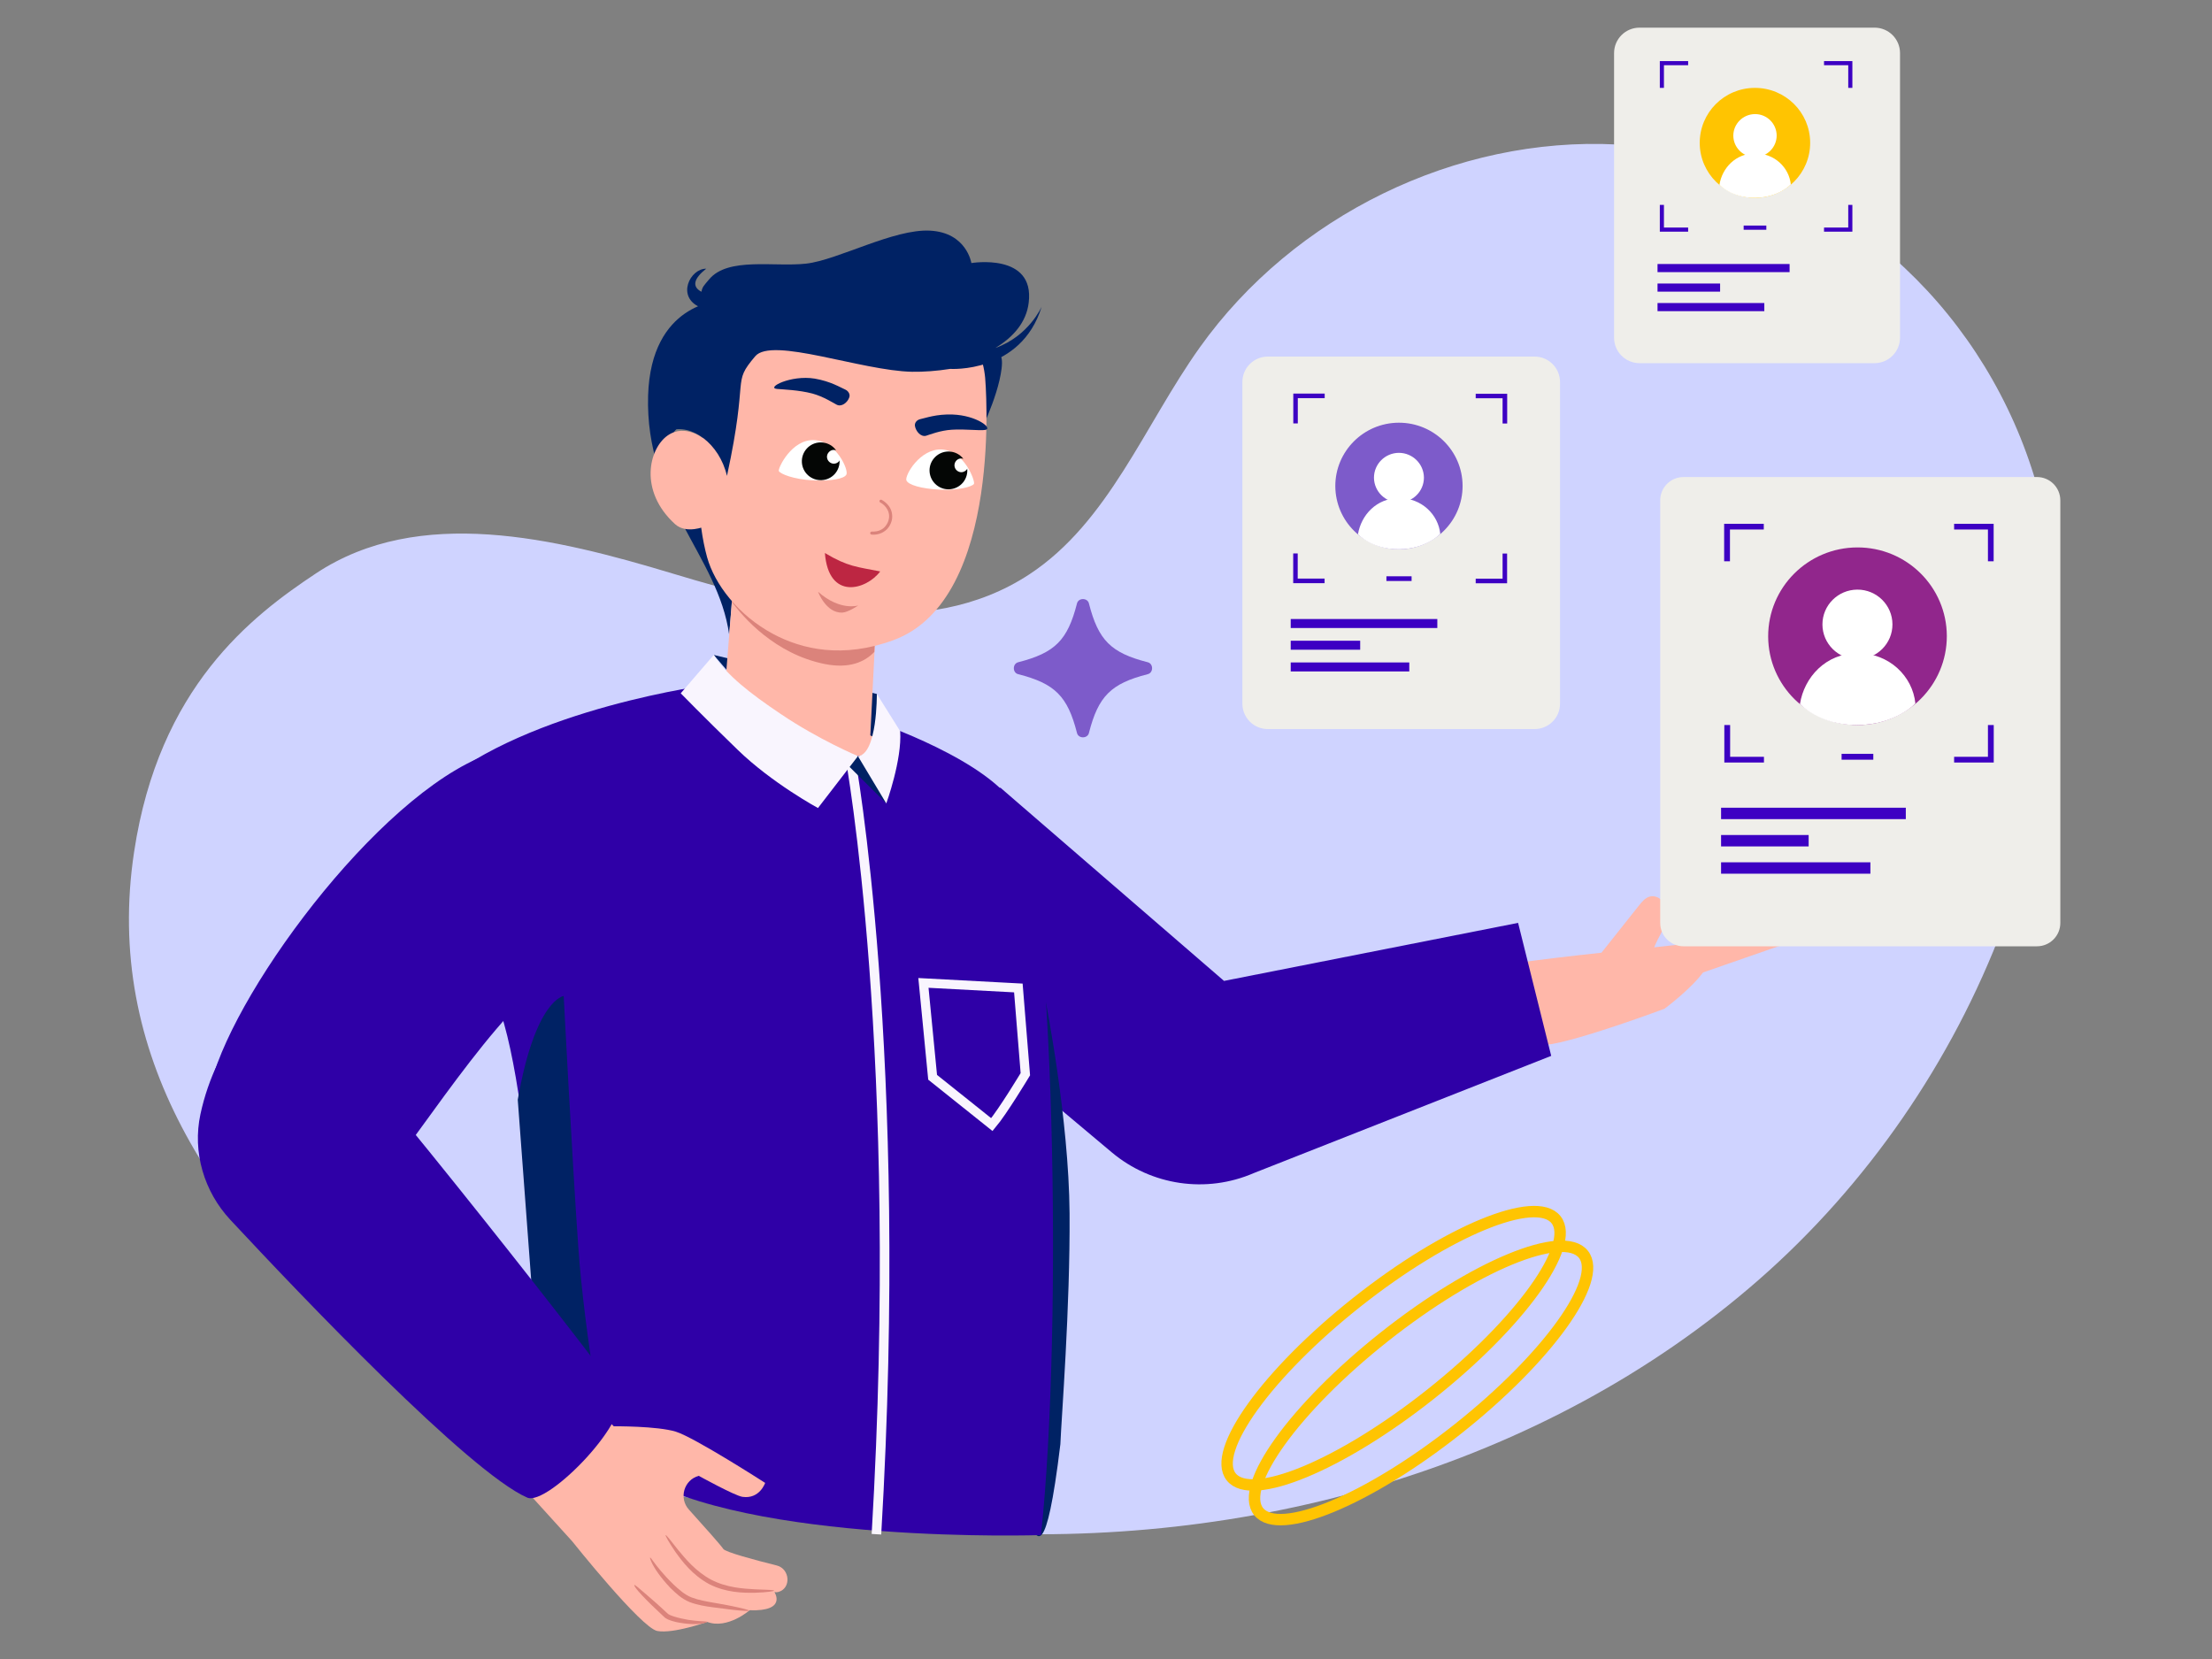 <svg width="240" height="180" viewBox="0 0 240 180" fill="none" xmlns="http://www.w3.org/2000/svg">
<rect x="0" y="0" width="240" height="180" fill="#808080" stroke="none"/>
<g clip-path="url(#clip0_2609_42340)">
<path d="M221.58 54.641L220.947 52.483C215.652 34.308 201.011 20.282 182.602 16.579C180.235 16.102 177.836 15.801 175.417 15.677C158.015 14.784 140.363 23.384 130.157 37.721C124.155 46.155 120.282 56.674 111.664 62.328C100.451 69.693 85.727 66.073 72.966 62.224C60.205 58.375 45.472 54.796 34.279 62.214C27.27 66.861 17.25 74.558 14.551 92.422C11.197 114.529 23.252 131.843 39.813 146.553C56.374 161.263 82.135 164.811 104.199 166.201C135.109 168.151 167.36 159.406 190.846 138.835C214.333 118.274 227.738 85.275 221.58 54.641Z" fill="#CFD3FF"/>
<path d="M155.176 151.301C164.908 143.595 171.02 135.104 168.828 132.335C166.636 129.566 156.969 133.568 147.237 141.274C137.505 148.98 131.392 157.471 133.585 160.24C135.777 163.009 145.444 159.007 155.176 151.301Z" stroke="#FFC401" stroke-width="1.24" stroke-miterlimit="10"/>
<path d="M158.15 155.063C167.882 147.357 173.994 138.866 171.802 136.097C169.609 133.328 159.943 137.33 150.21 145.036C140.478 152.742 134.366 161.233 136.558 164.002C138.751 166.771 148.417 162.769 158.15 155.063Z" stroke="#FFC401" stroke-width="1.24" stroke-miterlimit="10"/>
<path d="M173.61 103.556C175.012 101.782 176.424 100.018 177.826 98.245C178.148 97.84 178.501 97.415 178.989 97.28C179.861 97.041 180.733 97.871 180.858 98.763C180.993 99.655 180.609 100.537 180.183 101.326C179.768 102.124 179.3 102.933 179.248 103.836" fill="#FFB7A9"/>
<path d="M178.553 102.88C178.781 102.797 163.809 104.405 164.671 104.55C164.764 104.706 164.847 104.862 164.941 105.017L167.775 113.368C171.139 112.984 180.598 109.447 180.598 109.447C180.598 109.447 183.661 107.175 184.918 105.308L184.596 102.227L178.553 102.88Z" fill="#FFB7A9"/>
<path d="M193.411 101.23L183.09 102.392L184.71 105.536L193.452 102.496L193.411 101.23Z" fill="#FFB7A9"/>
<path d="M164.712 100.131L132.805 106.428L108.518 85.441L102.413 109.737L120.625 125.028C124.924 128.638 130.884 129.509 136.034 127.279L168.305 114.561L164.712 100.131Z" fill="#2F00A7"/>
<path d="M111.914 165.89C111.27 165.122 111.374 146.304 110.907 145.422C110.886 145.381 110.855 145.329 110.834 145.267L109.744 139.25C108.747 131.47 107.595 117.88 106.691 106.168L113.472 108.751C113.472 108.751 115.974 121.376 116.047 131.636C116.119 141.885 115.154 153.991 115.05 156.688C113.472 169.77 112.485 166.45 111.914 165.89Z" fill="#002264"/>
<path d="M95.134 75.295L77.441 71.062L79.975 74.009C79.975 74.019 99.63 93.781 95.134 75.295Z" fill="#002264"/>
<path d="M78.096 32.641C78.096 32.641 70.631 32.858 70.319 42.911C69.977 54.519 77.92 60.266 79.114 68.856C79.207 67.818 79.56 63.938 79.508 62.984C79.031 52.382 70.527 48.668 73.611 46.376C76.985 43.876 78.096 32.641 78.096 32.641Z" fill="#002264"/>
<path d="M89.964 86.803C86.319 86.025 78.667 74.562 78.667 74.562L79.404 65.287L79.539 63.524L79.705 61.418L87.462 64.686H87.472L95.02 67.85L94.885 70.723L94.429 79.79C102.102 83.027 93.608 87.581 89.964 86.803Z" fill="#FFB7A9"/>
<path d="M106.41 39.342L105.964 47.693C105.964 47.693 108.279 43.274 108.674 39.965C109.068 36.645 106.41 39.342 106.41 39.342Z" fill="#002264"/>
<path d="M94.865 70.73C93.805 71.84 92.134 72.567 89.496 72.048C84.066 70.959 80.619 66.954 79.394 65.294L79.528 63.531L79.591 63.438L87.451 64.682H87.461L95.01 67.846L94.865 70.73Z" fill="#DB837B"/>
<path d="M106.888 40.991C106.888 40.991 109.027 65.058 96.91 69.467C91.449 71.459 87.056 70.474 83.9 68.793C80.069 66.749 77.514 63.347 76.715 60.442C75.708 56.78 75.189 50.67 77.058 43.792C79.83 33.605 85.811 32.018 90.95 32.723C96.069 33.439 106.068 32.433 106.888 40.991Z" fill="#FFB7A9"/>
<path d="M89.5 60C92 61.5 93 61.5 95.5 62C94 64 89.9 65.2 89.5 60Z" fill="#BD2642"/>
<path d="M76.549 47.743C76.549 47.743 74.42 45.845 72.416 47.266C70.422 48.687 69.27 53.252 73.247 56.872C74.493 57.993 76.517 57.101 76.517 57.101L76.549 47.743Z" fill="#FFB7A9"/>
<path d="M92.147 43.112C92.261 42.79 92.063 42.438 91.721 42.272C91.191 42.044 90.142 41.38 88.398 41.079C85.792 40.653 83.072 42.085 84.307 42.199C84.993 42.261 86.674 42.313 88.139 42.697C89.353 43.029 90.402 43.714 90.745 43.89C91.295 44.212 91.96 43.672 92.147 43.112Z" fill="#002264"/>
<path d="M99.267 46.199C99.225 45.856 99.485 45.556 99.859 45.473C100.42 45.358 101.593 44.912 103.348 44.975C105.985 45.068 107.771 46.489 106.899 46.645C106.234 46.749 104.791 46.531 103.275 46.624C102.019 46.697 100.856 47.164 100.482 47.278C99.9 47.444 99.35 46.769 99.267 46.199Z" fill="#002264"/>
<path d="M94.554 58.005C94.772 58.025 95.467 58.056 96.08 57.559C96.173 57.496 96.89 56.864 96.796 55.857C96.703 54.737 95.696 54.26 95.654 54.229C95.571 54.197 95.467 54.218 95.436 54.301C95.405 54.384 95.426 54.488 95.509 54.519C95.519 54.519 96.371 54.955 96.464 55.878C96.537 56.739 95.893 57.279 95.862 57.299C95.353 57.714 94.772 57.683 94.595 57.673C94.512 57.673 94.419 57.735 94.419 57.818C94.398 57.911 94.471 57.984 94.554 58.005Z" fill="#DB837B"/>
<path d="M84.502 51.105C84.647 51.416 86.101 52.007 88.126 52.111C90.151 52.215 91.594 51.956 91.833 51.489C92.092 50.991 90.742 47.879 88.354 47.754C85.904 47.619 84.388 50.814 84.502 51.105Z" fill="white"/>
<path d="M89.918 49.069C89.638 49.38 89.669 49.837 89.98 50.117C90.292 50.397 90.749 50.366 91.029 50.054C91.06 50.023 91.071 49.982 91.091 49.94C91.123 50.459 90.946 50.998 90.583 51.413C89.825 52.264 88.527 52.326 87.686 51.579C86.834 50.822 86.772 49.525 87.52 48.685C88.278 47.834 89.576 47.772 90.416 48.519C90.531 48.623 90.635 48.747 90.718 48.861C90.437 48.758 90.126 48.83 89.918 49.069Z" fill="#040605"/>
<path d="M105.673 52.504C105.497 52.794 103.991 53.23 101.967 53.127C99.942 53.023 98.54 52.608 98.343 52.12C98.146 51.591 99.817 48.645 102.195 48.77C104.666 48.915 105.829 52.234 105.673 52.504Z" fill="white"/>
<path d="M103.728 50.012C103.468 50.334 103.51 50.79 103.832 51.06C104.153 51.33 104.61 51.278 104.88 50.956C104.911 50.925 104.922 50.884 104.943 50.842C104.994 51.361 104.849 51.9 104.496 52.336C103.769 53.218 102.482 53.342 101.61 52.627C100.727 51.9 100.602 50.614 101.319 49.743C102.046 48.861 103.333 48.736 104.205 49.452C104.33 49.556 104.434 49.67 104.527 49.784C104.237 49.68 103.925 49.774 103.728 50.012Z" fill="#040605"/>
<path d="M93.121 65.691C93.121 65.691 91.169 66.334 88.76 64.207C88.76 64.207 89.611 66.531 91.387 66.469C92.051 66.427 93.121 65.691 93.121 65.691Z" fill="#DB837B"/>
<path d="M108 37.753C109.952 36.571 111.364 34.953 111.613 32.836C112.288 27.39 105.393 28.541 105.393 28.541C105.393 28.541 104.885 25.232 100.908 25.025C96.952 24.817 90.898 28.22 87.462 28.604C84.025 28.988 78.989 27.857 76.944 30.305C76.352 31.01 76.217 31.104 76.103 31.654C75.033 31.093 75.282 30.212 76.622 29.154C74.877 29.133 73.341 32.203 75.968 33.344C76.186 34.102 76.725 34.496 76.725 34.496C76.725 34.496 70.371 47.557 72.686 46.737C75.002 45.918 78.055 48.117 78.875 51.634C81.294 40.492 79.342 41.727 81.938 38.656C83.734 36.508 93.474 40.233 98.956 40.337C100.223 40.357 101.645 40.254 103.088 40.025C103.088 40.025 110.772 40.544 113.015 33.293C112.994 33.293 111.644 36.457 108 37.753Z" fill="#002264"/>
<path d="M112.942 166.556C112.942 166.556 81.211 167.604 68.834 159.855C66.612 159.212 65.667 159.17 63.528 158.226C62.604 157.821 59.904 157.738 59.001 157.241C59.001 157.241 58.492 124.584 54.692 111.077C52.927 104.832 44.89 87.497 47.289 85.433C57.361 76.792 77.265 74.25 77.265 74.25C77.265 74.25 88.52 81.937 93.079 82.03C93.079 82.03 95.176 82.165 94.979 78.306C94.979 78.306 107.553 82.528 110.387 87.84C114.343 95.257 115.382 144.118 112.942 166.556Z" fill="#2F00A7"/>
<path d="M95.612 166.494L94.574 166.432C97.637 114.542 91.77 82.404 91.708 82.093L92.726 81.906C92.798 82.228 98.686 114.47 95.612 166.494Z" fill="#F9F5FE"/>
<path d="M91.988 83.023L96.173 87.173L93.38 82.121L93.099 82.048L92.705 82.027L91.988 83.023Z" fill="#002264"/>
<path d="M77.442 71.062L73.859 75.222C73.859 75.222 76.175 77.608 80.027 81.343C83.765 84.974 88.749 87.671 88.749 87.671L93.089 82.038C93.089 82.038 88.863 80.274 84.689 77.453C81.294 75.171 78.874 73.262 77.442 71.062Z" fill="#F9F5FE"/>
<path d="M93.089 82.049L96.162 87.174C96.162 87.174 97.886 82.433 97.668 79.331L95.134 75.285C95.134 75.296 95.207 81.79 93.089 82.049Z" fill="#F9F5FE"/>
<path d="M61.161 108.066C61.161 108.066 58.087 108.409 56.177 119.322L59.001 157.238L65.958 158.753C65.958 158.753 63.393 144.893 62.739 135.235C62.064 125.588 61.161 108.066 61.161 108.066Z" fill="#002264"/>
<path d="M51.837 82.298C56.031 80.431 64.068 101.127 56.644 108.596C49.22 116.065 41.173 130.049 36.355 133.68C31.548 137.311 22.649 128.472 22.566 119.291C23.563 110.245 39.501 87.786 51.837 82.298Z" fill="#2F00A7"/>
<path d="M100.191 106.645L110.491 107.194L111.249 116.552C111.249 116.552 108.809 120.608 107.615 122.019L101.188 116.883L100.191 106.645Z" stroke="#F9F5FE" stroke-miterlimit="10"/>
<path d="M59.583 147.77L66.592 154.751C66.592 154.751 71.285 154.71 73.32 155.332C75.345 155.954 83.018 160.892 83.018 160.892C83.018 160.892 82.426 162.677 80.557 162.407C79.716 162.282 75.812 160.125 75.812 160.125C74.203 160.571 73.632 162.552 74.743 163.787C76.383 165.602 78.283 167.739 78.47 168.05C78.688 168.403 81.886 169.254 84.285 169.855C85.718 170.218 85.873 172.345 84.44 172.729C84.295 172.77 84.15 172.77 84.025 172.739C84.025 172.739 85.437 174.856 81.336 174.71C81.336 174.71 78.927 176.806 76.726 175.976C76.726 175.976 73.06 177.283 71.316 176.961C69.572 176.629 62.075 167.22 62.075 167.22L50.83 154.824L59.583 147.77Z" fill="#FFB7A9"/>
<path d="M72.22 166.557C72.168 166.598 72.541 167.293 73.268 168.362C74.005 169.399 75.127 170.893 76.934 171.868C78.761 172.812 80.651 172.833 81.918 172.812C83.205 172.771 83.994 172.646 83.994 172.584C83.994 172.501 83.195 172.49 81.918 172.439C80.661 172.366 78.865 172.273 77.172 171.401C75.501 170.509 74.359 169.119 73.559 168.144C72.77 167.138 72.282 166.515 72.22 166.557Z" fill="#DB837B"/>
<path d="M70.537 168.993C70.475 169.014 70.713 169.73 71.409 170.695C71.752 171.172 72.198 171.722 72.738 172.292C73.299 172.832 73.932 173.464 74.835 173.828C75.718 174.159 76.57 174.284 77.338 174.388C78.044 174.471 78.719 174.564 79.373 174.647C80.536 174.782 81.263 174.823 81.273 174.751C81.283 174.678 80.577 174.502 79.435 174.263C78.864 174.149 78.179 174.014 77.41 173.89C76.653 173.755 75.822 173.62 75.033 173.319C74.264 173.018 73.641 172.437 73.091 171.929C72.541 171.4 72.084 170.892 71.71 170.456C70.963 169.585 70.609 168.962 70.537 168.993Z" fill="#DB837B"/>
<path d="M68.834 171.971C68.668 172.116 70.132 173.662 72.011 175.394C72.302 175.695 72.655 175.778 72.946 175.882C73.247 175.975 73.548 176.037 73.828 176.079C74.389 176.172 74.908 176.214 75.344 176.214C76.217 176.214 76.736 176.037 76.715 175.975C76.705 175.892 76.185 175.934 75.355 175.84C74.939 175.799 74.451 175.726 73.922 175.602C73.652 175.539 73.382 175.477 73.102 175.384C72.832 175.29 72.541 175.197 72.385 175.021C71.44 174.129 70.558 173.371 69.914 172.821C69.27 172.261 68.886 171.94 68.834 171.971Z" fill="#DB837B"/>
<path d="M21.747 120.89C20.864 124.999 22.131 129.283 24.996 132.354C32.68 140.601 50.892 159.73 57.205 162.49C59.427 163.465 68.927 153.682 67.038 151.047C63.165 145.611 35.702 110.735 32.441 108.587C29.025 106.326 23.439 112.996 21.747 120.89Z" fill="#2F00A7"/>
<path d="M166.498 79.104H137.56C136.033 79.104 134.798 77.869 134.798 76.344V41.447C134.798 39.922 136.033 38.688 137.56 38.688H166.498C168.024 38.688 169.26 39.922 169.26 41.447V76.344C169.27 77.869 168.024 79.104 166.498 79.104Z" fill="#EFEEEA"/>
<path d="M153.156 62.527H150.425V63.036H153.156V62.527Z" fill="#3D00C3"/>
<path d="M155.948 67.164H140.041V68.139H155.948V67.164Z" fill="#3D00C3"/>
<path d="M152.906 71.875H140.041V72.85H152.906V71.875Z" fill="#3D00C3"/>
<path d="M147.579 69.519H140.041V70.495H147.579V69.519Z" fill="#3D00C3"/>
<path d="M160.112 42.714V43.211H163.03V45.95H163.528V42.724H160.112V42.714ZM140.312 45.94H140.81V43.201H143.728V42.703H140.322V45.94H140.312ZM163.03 60.048V62.787H160.112V63.285H163.518V60.059H163.03V60.048ZM140.81 60.048H140.312V63.274H143.717V62.776H140.8V60.048H140.81Z" fill="#3D00C3"/>
<path d="M203.389 39.402H177.888C176.362 39.402 175.126 38.167 175.126 36.642V5.759C175.126 4.234 176.362 3 177.888 3H203.389C204.915 3 206.151 4.234 206.151 5.759V36.632C206.151 38.157 204.915 39.402 203.389 39.402Z" fill="#EFEEEA"/>
<path d="M191.645 24.473H189.185V24.929H191.645V24.473Z" fill="#3D00C3"/>
<path d="M194.169 28.645H179.84V29.526H194.169V28.645Z" fill="#3D00C3"/>
<path d="M191.427 32.879H179.84V33.761H191.427V32.879Z" fill="#3D00C3"/>
<path d="M186.63 30.762H179.84V31.643H186.63V30.762Z" fill="#3D00C3"/>
<path d="M197.906 6.629V7.075H200.533V9.534H200.98V6.629H197.906ZM180.089 9.534H180.535V7.075H183.162V6.629H180.089V9.534ZM200.533 22.231V24.69H197.906V25.136H200.98V22.231H200.533ZM180.535 22.231H180.089V25.136H183.162V24.69H180.535V22.231Z" fill="#3D00C3"/>
<path d="M221.007 102.672H182.666C181.265 102.672 180.131 101.539 180.131 100.139V54.291C180.131 52.891 181.265 51.758 182.666 51.758H221.007C222.408 51.758 223.543 52.891 223.543 54.291V100.139C223.543 101.539 222.408 102.672 221.007 102.672Z" fill="#EFEEEA"/>
<path d="M203.252 81.789H199.812V82.427H203.252V81.789Z" fill="#3D00C3"/>
<path d="M206.778 87.637H186.735V88.875H206.778V87.637Z" fill="#3D00C3"/>
<path d="M202.937 93.559H186.735V94.796H202.937V93.559Z" fill="#3D00C3"/>
<path d="M196.237 90.598H186.735V91.835H196.237V90.598Z" fill="#3D00C3"/>
<path d="M212.02 56.832V57.451H215.69V60.898H216.309V56.832H212.02ZM187.079 60.898H187.698V57.451H191.368V56.832H187.069V60.898H187.079ZM215.69 78.666V82.113H212.02V82.732H216.319V78.666H215.69V78.666ZM187.708 78.666H187.088V82.732H191.387V82.113H187.717V78.666H187.708Z" fill="#3D00C3"/>
<path d="M201.565 78.667C206.912 78.648 211.238 74.325 211.229 69.002C211.21 63.679 206.864 59.376 201.508 59.395C196.161 59.414 191.834 63.737 191.844 69.059C191.863 74.373 196.209 78.677 201.565 78.667Z" fill="#91268C"/>
<path d="M207.817 76.327C207.522 73.366 204.977 70.862 201.536 70.871C198.096 70.881 195.751 73.48 195.294 76.384C195.294 76.384 197.429 78.717 201.565 78.67C205.701 78.622 207.817 76.327 207.817 76.327Z" fill="white"/>
<path d="M201.546 71.524C203.642 71.514 205.339 69.819 205.329 67.734C205.32 65.649 203.614 63.963 201.517 63.973C199.42 63.982 197.724 65.677 197.733 67.762C197.743 69.848 199.449 71.533 201.546 71.524Z" fill="white"/>
<path d="M151.805 59.598C155.616 59.588 158.7 56.496 158.69 52.71C158.679 48.913 155.575 45.853 151.764 45.863C147.953 45.874 144.87 48.965 144.88 52.752C144.901 56.548 147.995 59.609 151.805 59.598Z" fill="#7D5BCA"/>
<path d="M156.27 57.929C156.052 55.823 154.246 54.039 151.795 54.039C149.345 54.049 147.673 55.896 147.341 57.971C147.341 57.971 148.857 59.63 151.816 59.599C154.754 59.568 156.27 57.929 156.27 57.929Z" fill="white"/>
<path d="M151.795 54.517C153.29 54.506 154.494 53.303 154.494 51.82C154.484 50.336 153.269 49.133 151.774 49.133C150.279 49.143 149.074 50.346 149.074 51.83C149.085 53.313 150.299 54.517 151.795 54.517Z" fill="white"/>
<path d="M190.431 21.465C193.743 21.455 196.412 18.778 196.401 15.479C196.391 12.181 193.702 9.525 190.389 9.535C187.077 9.546 184.409 12.222 184.419 15.521C184.429 18.809 187.129 21.475 190.431 21.465Z" fill="#FFC401"/>
<path d="M194.303 20.012C194.117 18.186 192.549 16.63 190.42 16.641C188.292 16.651 186.838 18.249 186.558 20.054C186.558 20.054 187.876 21.496 190.441 21.465C192.995 21.433 194.303 20.012 194.303 20.012Z" fill="white"/>
<path d="M190.42 17.047C191.718 17.037 192.767 15.989 192.767 14.703C192.757 13.416 191.708 12.369 190.41 12.379C189.112 12.389 188.063 13.437 188.063 14.723C188.074 16.01 189.123 17.047 190.42 17.047Z" fill="white"/>
<path d="M110.489 73.152C114.464 74.168 115.832 75.537 116.848 79.511C116.992 80.163 118.008 80.163 118.152 79.511C119.168 75.537 120.536 74.168 124.511 73.152C125.163 73.008 125.163 71.992 124.511 71.848C120.536 70.832 119.168 69.463 118.152 65.489C118.008 64.837 116.992 64.837 116.848 65.489C115.832 69.463 114.464 70.832 110.489 71.848C109.837 72.005 109.837 73.008 110.489 73.152Z" fill="#7D5BCA"/>
</g>
<defs>
<clipPath id="clip0_2609_42340">
<rect width="213" height="174" fill="white" transform="translate(14 3)"/>
</clipPath>
</defs>
</svg>
